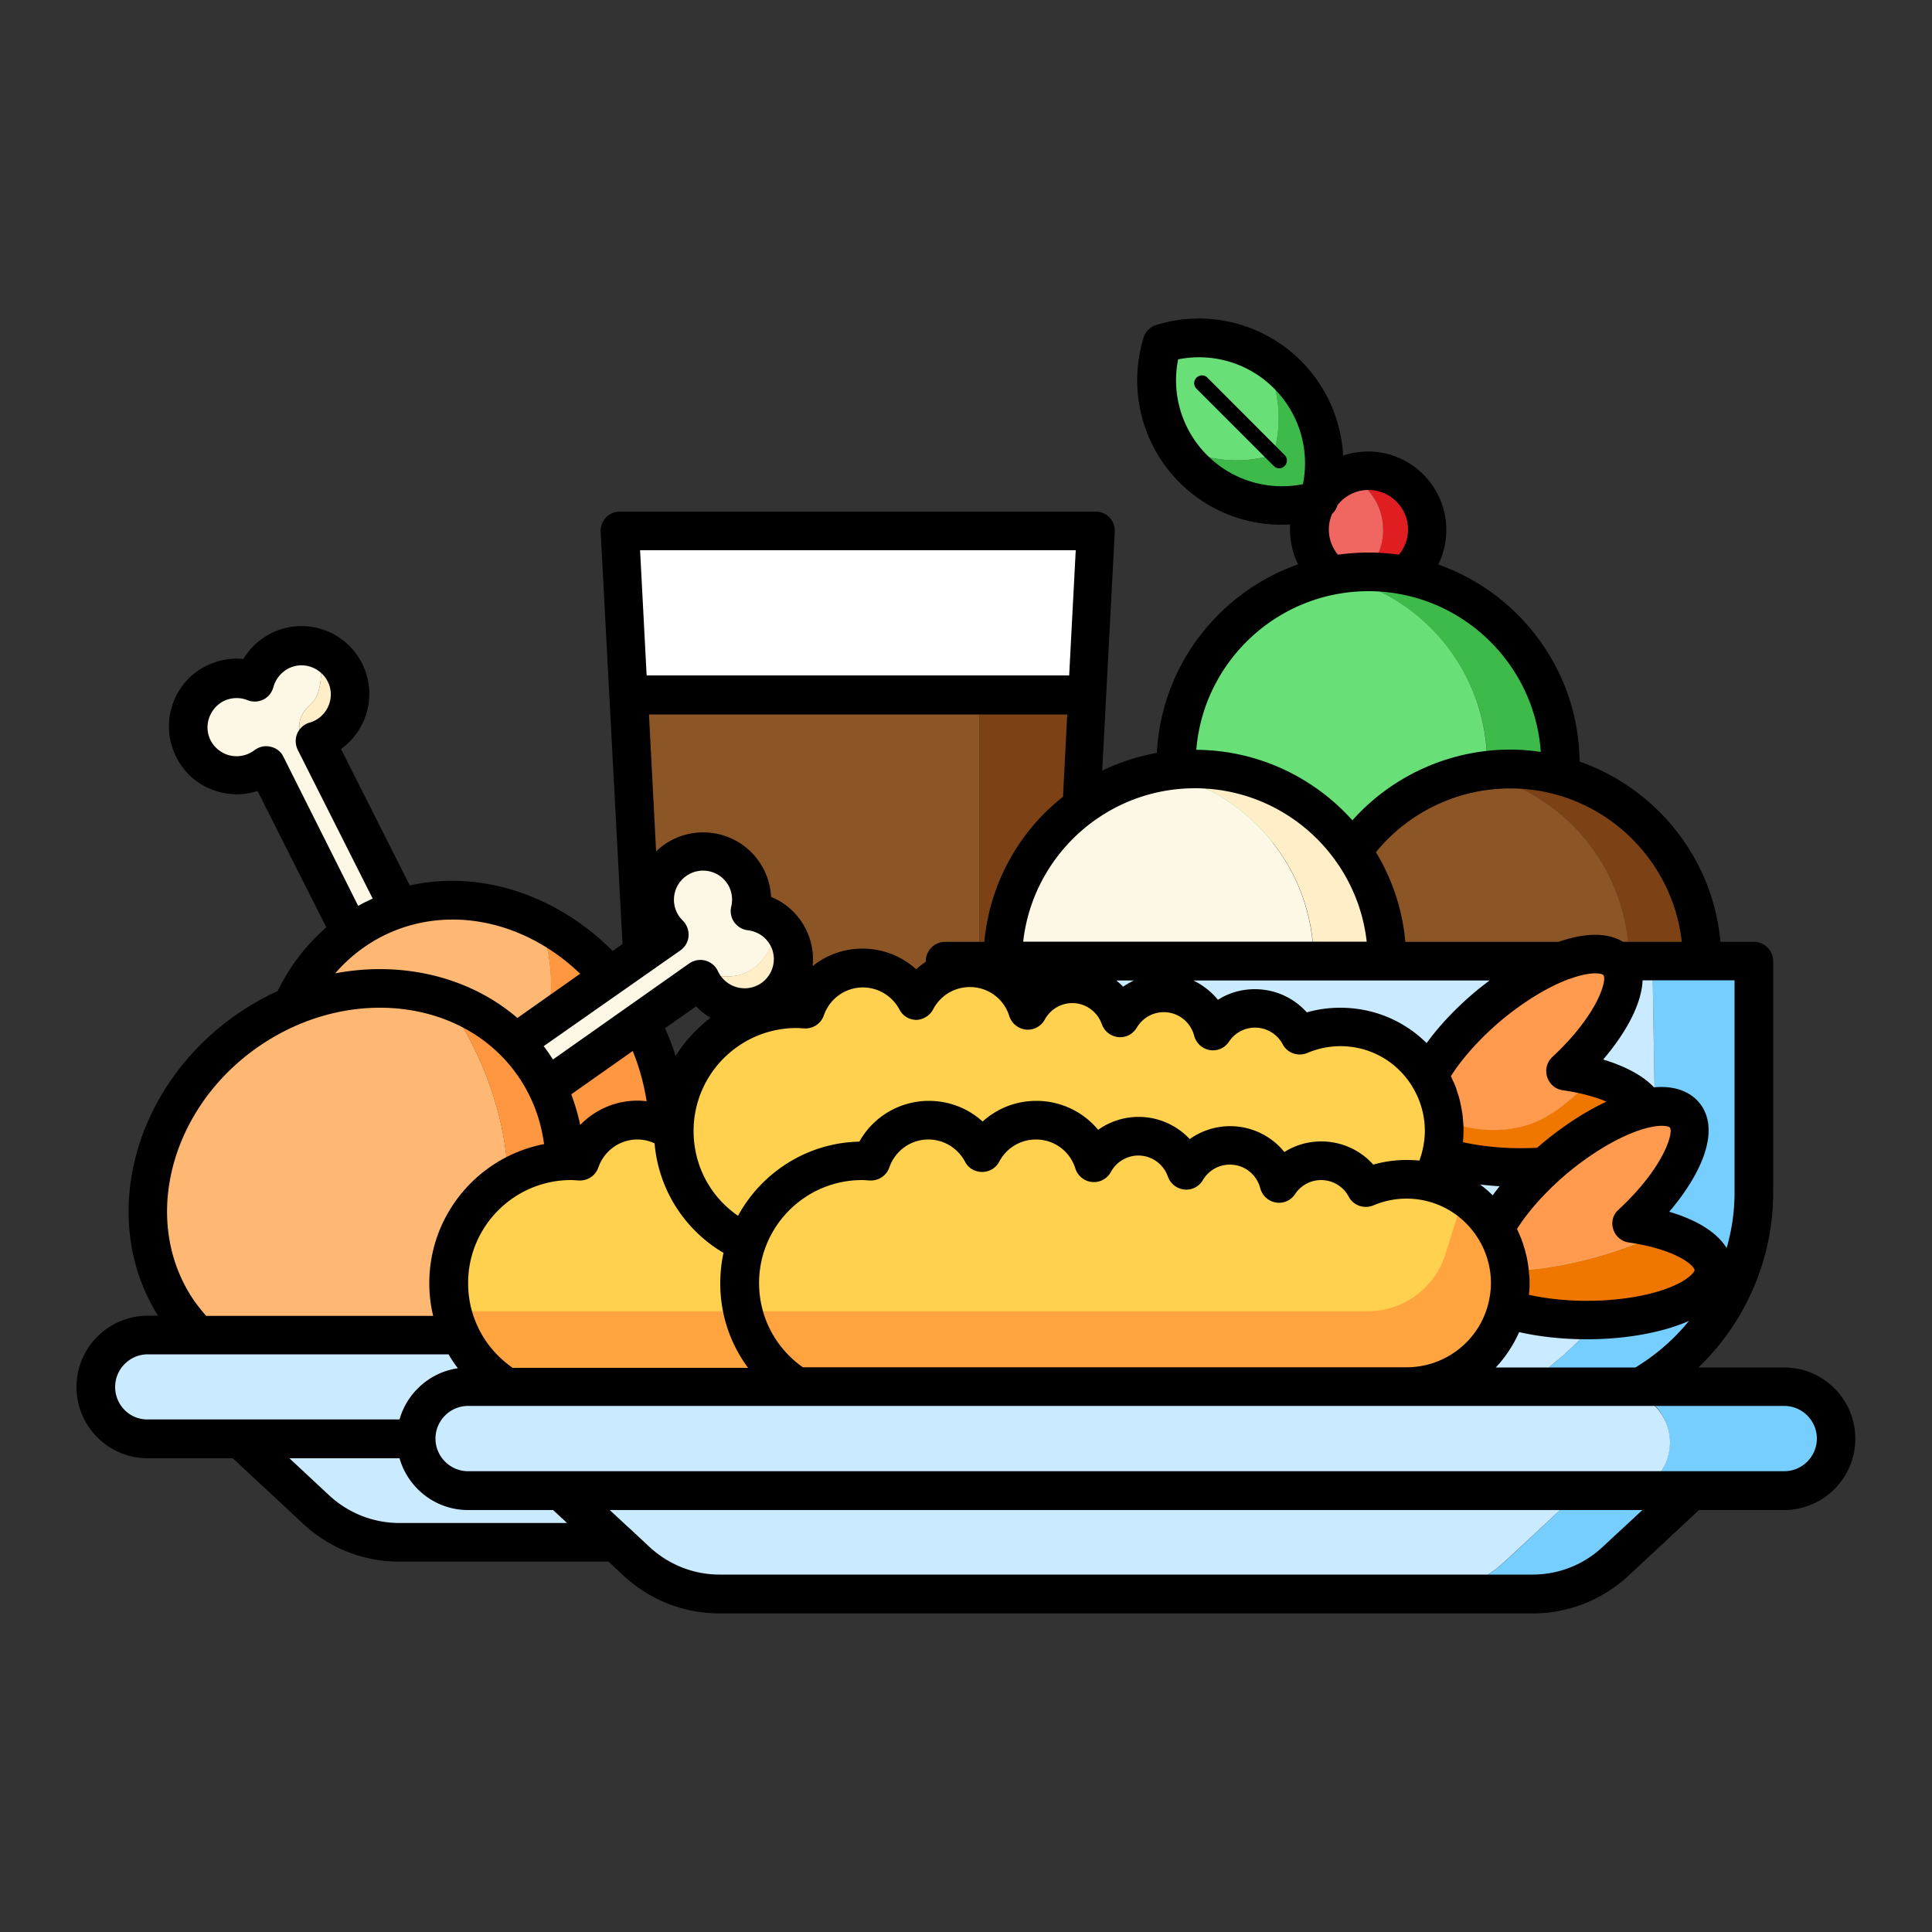 <?xml version="1.0" standalone="no"?><!DOCTYPE svg PUBLIC "-//W3C//DTD SVG 1.1//EN" "http://www.w3.org/Graphics/SVG/1.1/DTD/svg11.dtd"><svg t="1753254568990" class="icon" viewBox="0 0 1024 1024" version="1.1" xmlns="http://www.w3.org/2000/svg" p-id="14937" xmlns:xlink="http://www.w3.org/1999/xlink" width="200" height="200"><rect x="0" y="0" width="1024" height="1024" fill="#333333" stroke="none"/><path d="M333.107 368.23l7.168 136.806 178.79 87.757V368.23z" fill="#8B5526" p-id="14938"></path><path d="M519.066 368.23v224.563l12.39 6.042 41.779-171.622 3.072-58.982z" fill="#7C4115" p-id="14939"></path><path d="M237.875 532.685s37.888 11.059 42.598 29.594c16.384-25.19 12.698-53.248 6.042-73.523-27.955-14.131-60.211-15.872-88.166-1.741-19.661 9.933-34.406 26.214-43.11 45.67l0.512 0.307c-8.704 3.584-17.203 8.192-25.293 13.824-51.814 36.454-67.584 103.219-35.328 149.094 2.97 4.198 6.246 8.09 9.728 11.571l141.005 1.536c57.242-90.317-7.987-176.333-7.987-176.333z" fill="#FFB874" p-id="14940"></path><path d="M353.382 586.342c-1.638-14.336-3.072-29.491-20.378-57.242-17.306-27.75-33.69-33.894-46.592-40.448 6.656 20.275 10.24 48.333-6.042 73.523-4.608-18.534-42.598-29.594-42.598-29.594s65.331 86.016 7.987 176.435l45.056 0.614 62.566-123.29z" fill="#FF9640" p-id="14941"></path><path d="M78.234 707.584h697.549c15.155 0 27.546 12.288 27.546 27.546 0 15.155-12.288 27.546-27.546 27.546H78.234c-15.155 0-27.546-12.288-27.546-27.546 0.102-15.155 12.39-27.546 27.546-27.546zM127.386 762.675h599.347l-40.243 37.478c-11.981 11.162-27.75 17.306-44.032 17.306H211.661c-16.384 0-32.051-6.144-44.032-17.306l-40.243-37.478z" fill="#76CEFF" p-id="14942"></path><path d="M715.264 737.075h2.458l-1.946-2.048h-0.614c0.102 0.717 0.102 1.331 0.102 2.048zM329.83 817.459h-3.277l10.854 10.035c11.981 11.162 27.75 17.306 44.032 17.306h3.277c-16.384 0-32.051-6.144-44.032-17.306l-10.854-10.035zM945.664 735.027h-76.083c35.84-20.378 60.006-58.88 60.006-103.117V509.44h-53.76l1.638 99.226c0.614 41.37-16.691 80.896-47.411 108.339-1.024 0.922-2.048 1.741-3.072 2.662l-19.251 16.282 49.766 0.205c15.155 0 27.546 13.312 27.546 28.467s-12.288 27.546-27.546 27.546h-21.811L797.696 827.597c-11.981 11.162-27.75 17.306-44.032 17.306h58.573c16.384 0 32.051-6.144 44.032-17.306l40.243-37.478h49.05c15.155 0 27.546-12.288 27.546-27.546 0-15.258-12.288-27.546-27.443-27.546z" fill="#76CEFF" p-id="14943"></path><path d="M857.6 737.075h-51.2l20.582-17.408c1.024-0.819 2.048-1.741 3.072-2.662 30.72-27.443 48.026-66.97 47.411-108.339l-1.638-99.226H500.941v6.349l190.157 194.15c-1.126-0.102-2.15-0.205-3.277-0.205H76.595C61.44 709.632 49.152 721.92 49.152 737.178c0 15.155 12.288 27.546 27.546 27.546h56.115l38.093 35.43c11.981 11.162 27.75 17.306 44.032 17.306h114.995l10.854 10.035c11.981 11.162 27.75 17.306 44.032 17.306H753.664c16.384 0 32.154-6.144 44.032-17.306l38.093-35.43h21.811c15.155 0 27.546-12.288 27.546-27.546-0.102-15.155-12.39-27.443-27.546-27.443z" fill="#CAEAFF" p-id="14944"></path><path d="M827.085 404.89c0-56.218-45.568-101.786-101.786-101.786-6.656 0-13.107 0.614-19.456 1.843 46.899 9.114 82.432 50.381 82.432 99.942l-90.522 60.314 17.51 14.234 111.821-74.547z" fill="#3EBA4A" p-id="14945"></path><path d="M705.843 304.947c-46.899 9.114-82.432 50.381-82.432 99.942l74.24 60.314 90.522-60.314c0.102-49.562-35.328-90.931-82.33-99.942z" fill="#68E077" p-id="14946"></path><path d="M800.358 407.552c-6.656 0-13.107 0.614-19.456 1.843 46.899 9.114 82.432 50.381 82.432 99.942H902.144c0.102-56.115-45.568-101.786-101.786-101.786z" fill="#7C4115" p-id="14947"></path><path d="M781.005 409.498c-25.907 5.018-48.333 19.866-63.181 40.448l-12.8 59.494h158.413c-0.102-49.664-35.533-90.931-82.432-99.942z" fill="#8B5526" p-id="14948"></path><path d="M633.344 407.552c-6.656 0-13.107 0.614-19.456 1.843 46.899 9.114 82.432 50.381 82.432 99.942h38.81c0-56.115-45.568-101.786-101.786-101.786z" fill="#FFEEC7" p-id="14949"></path><path d="M613.888 409.498c-46.899 9.114-82.432 50.381-82.432 99.942h164.762c0-49.664-35.43-90.931-82.33-99.942z" fill="#FDF7E5" p-id="14950"></path><path d="M725.299 249.549c-4.096 0-8.09 0.819-11.674 2.253 11.469 4.608 19.456 15.872 19.456 28.877 0 9.114-3.891 17.306-10.138 23.04l-18.33 0.307 0.41 0.41 41.267-0.717c6.246-5.734 10.138-13.926 10.138-23.04 0.102-17.203-13.926-31.13-31.13-31.13z" fill="#E01E22" p-id="14951"></path><path d="M733.082 280.678c0-13.107-8.09-24.269-19.456-28.877-11.469 4.608-19.456 15.872-19.456 28.877 0 9.318 4.096 17.613 10.547 23.347l18.33-0.307c6.144-5.632 10.138-13.824 10.035-23.04z" fill="#F06661" p-id="14952"></path><path d="M682.496 198.554c-4.301-4.198-8.909-7.782-13.926-10.65 9.523 16.179 11.571 35.635 6.246 53.146-17.408 5.325-36.454 3.379-52.531-5.837 2.765 4.71 6.246 9.216 10.24 13.312 18.022 18.022 43.725 23.45 66.458 16.486 6.963-22.733 1.434-48.435-16.486-66.458z" fill="#3EBA4A" p-id="14953"></path><path d="M674.816 241.05c5.427-17.613 3.277-36.966-6.246-53.146-16.077-9.216-35.226-11.162-52.531-5.837-5.427 17.613-3.277 36.966 6.246 53.146 16.077 9.216 35.123 11.162 52.531 5.837z" fill="#68E077" p-id="14954"></path><path d="M580.915 281.395H328.499l4.608 86.835h243.2z" fill="#FFFFFF" p-id="14955"></path><path d="M792.064 651.162c-7.578-12.186-19.661-21.197-33.997-24.576 2.355-4.198 4.301-8.704 5.427-13.517 1.126-4.403 1.741-8.909 1.741-13.619 0-10.65-3.072-20.48-8.294-28.877-9.728-15.667-26.931-26.112-46.694-26.112-7.68 0-14.95 1.536-21.606 4.403-4.506-8.499-13.414-14.234-23.757-14.234-9.318 0-17.613 4.813-22.426 12.083-2.97-11.571-13.414-20.173-26.01-20.173-9.83 0-18.432 5.325-23.142 13.21-3.584-10.547-13.619-18.125-25.395-18.125-10.138 0-19.046 5.632-23.552 13.926-4.096-13.005-16.282-22.528-30.72-22.528-12.39 0-23.04 6.963-28.467 17.203-5.427-10.24-16.077-17.203-28.467-17.203-14.131 0-26.112 9.114-30.413 21.811-1.536-0.102-3.174-0.205-4.813-0.205-35.84 0-64.819 28.979-64.819 64.819v1.024l-0.307-0.614c-5.325-3.789-11.776-6.042-18.842-6.042-14.131 0-26.112 9.114-30.413 21.811-1.536-0.102-3.174-0.205-4.813-0.205-35.84 0-64.819 28.979-64.819 64.819 0 23.142 12.186 43.52 30.413 54.989h477.082c25.6 0 47.104-17.613 53.248-41.37 1.126-4.403 1.741-8.909 1.741-13.619 0.41-10.854-2.662-20.787-7.885-29.082z" fill="#FFD14F" p-id="14956"></path><path d="M373.862 515.686c28.262 8.602 36.352-14.541 38.605-26.112-4.096-3.891-9.318-6.144-14.746-6.758 1.638-6.963 0.41-14.438-3.994-20.787-8.192-11.571-24.166-14.336-35.84-6.246-11.571 8.192-14.336 24.166-6.246 35.84 0.922 1.331 1.946 2.56 3.072 3.584l-81.203 57.242 16.691 23.757 80.384-56.627c1.024-1.536 2.15-2.867 3.277-3.891z" fill="#FDF7E5" p-id="14957"></path><path d="M415.846 493.568c-1.024-1.434-2.15-2.765-3.482-3.994-2.253 11.571-10.342 34.714-38.605 26.112-1.126 1.024-2.15 2.355-3.174 3.891l0.819-0.614c0.614 1.434 1.434 2.765 2.355 4.096 8.192 11.571 24.166 14.336 35.84 6.246 11.674-8.09 14.438-24.064 6.246-35.738z" fill="#FFEEC7" p-id="14958"></path><path d="M169.574 397.824l-8.397-4.608s-7.578-10.342 3.379-19.763c6.554-5.632 6.246-19.251 4.915-29.389-6.656-2.662-14.336-2.56-21.197 0.922-6.861 3.482-11.469 9.523-13.312 16.384-6.554-2.662-14.234-2.56-21.094 0.922-12.698 6.349-17.818 21.811-11.366 34.509s21.811 17.818 34.509 11.366c1.434-0.717 2.765-1.536 3.994-2.56l44.646 88.678 25.907-13.107-41.984-83.354z" fill="#FDF7E5" p-id="14959"></path><path d="M164.557 373.453c-10.957 9.421-3.379 19.763-3.379 19.763l8.397 4.608-2.662-5.222c1.536-0.41 2.97-1.024 4.403-1.741 12.698-6.349 17.818-21.811 11.366-34.509-2.97-5.837-7.782-10.035-13.312-12.288 1.434 10.138 1.741 23.757-4.813 29.389z" fill="#FFEEC7" p-id="14960"></path><path d="M772.915 642.97l-6.861 21.914c-5.632 17.92-22.323 30.106-41.062 30.106H244.019l20.992 40.038h497.459s37.171-16.896 37.171-45.978c-0.102-47.718-26.726-46.08-26.726-46.08z" fill="#FFA43E" p-id="14961"></path><path d="M810.189 596.173c12.902-4.096 25.498-15.667 34.406-25.293-4.608-1.229-9.523-2.253-14.848-3.072 24.064-22.426 36.557-47.206 27.853-57.446-9.421-11.264-40.141-1.024-68.608 22.835-14.643 12.186-25.805 25.6-31.949 37.376 5.222 8.397 8.294 23.245 8.294 23.245s21.094 9.83 44.851 2.355z" fill="#FF9A4E" p-id="14962"></path><path d="M844.595 570.778c-8.909 9.728-21.504 21.197-34.406 25.293-23.757 7.578-44.851-2.458-44.851-2.458l8.602 22.118c49.664 12.186 96.358-31.13 96.358-31.13-4.403-5.632-13.619-10.445-25.702-13.824z" fill="#EF7700" p-id="14963"></path><path d="M864.768 648.397c24.064-22.426 36.557-47.206 27.853-57.446-3.789-4.608-49.869-15.77-100.659 60.211 4.096 6.656 6.963 14.234 7.885 22.426 34.611-0.922 67.174-13.722 83.046-21.094-5.325-1.741-11.469-3.072-18.125-4.096z" fill="#FF9A4E" p-id="14964"></path><path d="M883.098 652.493c-15.872 7.373-48.435 20.173-83.046 21.094 0.205 2.15 0.41 4.301 0.41 6.451 0 4.71-0.614 9.318-1.741 13.619 11.571 3.686 26.317 5.939 42.496 5.939 37.171 0 67.379-11.878 67.379-26.419-0.205-8.397-10.138-15.77-25.498-20.685z" fill="#EF7700" p-id="14965"></path><path d="M945.664 724.787h-45.466c24.986-23.962 39.629-57.446 39.629-92.877V509.44c0-5.632-4.608-10.24-10.24-10.24h-17.715c-3.994-44.339-33.997-81.306-74.65-95.539-0.512-48.23-31.744-89.293-74.957-104.448 2.867-5.632 4.301-11.981 4.301-18.432 0-22.835-18.637-41.472-41.472-41.472-4.608 0-9.114 0.819-13.21 2.15-1.024-18.637-8.704-36.454-22.323-50.176-20.07-20.07-49.459-27.443-76.698-19.046-3.277 1.024-5.837 3.584-6.758 6.758-8.294 27.238-1.024 56.627 19.046 76.698 14.643 14.643 34.099 22.426 54.17 22.426 1.536 0 2.97-0.102 4.506-0.102-0.102 0.922-0.102 1.741-0.102 2.662 0 6.451 1.536 12.8 4.301 18.432-41.882 14.746-72.499 53.658-74.854 99.942-10.24 1.843-19.866 5.018-28.979 9.421l6.656-126.566c0.205-2.765-0.819-5.53-2.765-7.578-1.946-2.048-4.608-3.174-7.373-3.174H328.499c-2.765 0-5.53 1.126-7.373 3.174s-2.97 4.813-2.765 7.578l11.571 218.419-5.222 3.686c-16.589-16.691-37.274-28.672-59.085-33.997-16.486-3.994-32.87-4.198-48.435-0.717l-36.454-72.294c14.131-10.138 19.251-29.389 11.162-45.363-8.909-17.715-30.515-24.883-48.23-15.974-6.144 3.072-11.264 7.885-14.643 13.619-6.758-0.717-13.517 0.614-19.763 3.686-8.602 4.301-14.95 11.674-17.92 20.787-2.97 9.114-2.253 18.842 2.048 27.443 4.301 8.602 11.674 14.95 20.787 17.92 7.373 2.458 15.155 2.458 22.323 0.102l36.454 72.294c-10.65 9.216-19.354 20.582-25.805 33.792-7.782 3.482-15.36 7.885-22.63 13.005C69.837 577.024 52.224 647.168 83.763 697.344h-5.427c-20.787 0-37.786 16.896-37.786 37.786s16.896 37.786 37.786 37.786h45.056l37.274 34.714c13.926 13.005 32.051 20.07 50.995 20.07H322.56l7.885 7.373c13.926 13.005 32.051 20.07 50.995 20.07h430.797c19.046 0 37.171-7.168 50.995-20.07l37.274-34.714h45.056c20.787 0 37.786-16.896 37.786-37.786s-16.896-37.786-37.683-37.786z m-152.883 0c5.12-5.427 9.318-11.776 12.39-18.739 10.957 2.458 23.142 3.789 35.942 3.789 19.661 0 39.424-3.277 54.067-9.728-7.885 9.728-17.408 18.022-28.365 24.678h-74.035z m-521.318 0c-7.885-5.53-14.029-12.8-18.022-21.094-0.102-0.205-0.102-0.307-0.205-0.512-3.379-7.168-5.12-14.95-5.12-23.142 0-30.106 24.474-54.579 54.579-54.579 1.126 0 2.355 0.102 3.686 0.205h0.307c4.608 0.307 8.909-2.458 10.445-6.861 3.072-8.909 11.366-14.848 20.685-14.848 3.174 0 6.349 0.717 9.114 2.048 2.048 23.45 14.746 44.442 35.021 57.139 0.512 0.307 1.024 0.614 1.536 0.819-1.126 5.222-1.741 10.65-1.741 16.282 0 16.486 5.325 32.051 14.746 44.749H271.462z m89.19-221.082c2.458-1.741 4.096-4.506 4.301-7.578 0.205-3.072-0.922-6.042-3.072-8.192-0.717-0.717-1.331-1.434-1.843-2.15-4.915-6.963-3.277-16.589 3.686-21.504 6.963-4.915 16.589-3.277 21.504 3.686 2.56 3.584 3.379 8.192 2.355 12.493-0.717 2.867-0.102 5.837 1.536 8.294 1.741 2.355 4.301 3.994 7.27 4.301 4.403 0.512 8.397 2.867 10.957 6.451 4.915 6.963 3.174 16.589-3.789 21.504-3.379 2.355-7.475 3.277-11.571 2.56-4.096-0.717-7.578-2.97-10.035-6.349-0.512-0.717-1.024-1.638-1.434-2.458-1.229-2.765-3.686-4.813-6.656-5.632-2.97-0.819-6.042-0.205-8.602 1.536l-72.192 50.893c-0.819-1.229-1.536-2.355-2.355-3.584-0.819-1.126-1.638-2.355-2.56-3.482l72.499-50.79zM633.344 417.792c47.002 0 85.914 35.635 91.034 81.306H542.31c5.12-45.67 43.93-81.306 91.034-81.306z m216.474 99.021c2.048 2.355-2.56 20.582-27.034 43.418-2.867 2.662-3.994 6.758-2.765 10.547s4.403 6.554 8.294 7.066c9.933 1.434 17.613 3.686 23.142 6.042-11.162 5.222-22.835 12.8-33.894 22.016-0.922 0.819-1.946 1.638-2.867 2.458-2.867 0.102-5.734 0.205-8.602 0.205-10.854 0-21.402-1.126-30.72-3.174 0.205-2.048 0.307-4.096 0.307-6.144 0-1.229 0-2.458-0.102-3.789-0.102-1.229-0.205-2.458-0.307-3.584v-0.205c-0.307-2.355-0.717-4.608-1.229-6.963 0-0.205-0.102-0.307-0.102-0.512-0.205-1.024-0.512-2.15-0.819-3.174-0.102-0.205-0.102-0.41-0.205-0.614-0.307-0.922-0.614-1.946-0.922-2.867 0-0.102-0.102-0.307-0.102-0.41-0.307-1.024-0.717-1.946-1.126-2.867-0.102-0.307-0.205-0.614-0.41-0.819l-1.229-2.765c0-0.102-0.102-0.205-0.102-0.307 6.144-9.728 15.667-20.275 26.726-29.594 11.776-9.83 24.678-17.715 35.738-21.811 0.205-0.102 0.41-0.102 0.717-0.205 0.614-0.205 1.229-0.41 1.741-0.614 10.138-3.379 15.155-2.15 15.872-1.331z m5.222 134.656c1.126 3.789 4.403 6.554 8.294 7.066 26.112 3.891 34.816 12.595 34.816 14.643 0 1.024-3.174 5.222-13.21 9.216-11.366 4.506-27.341 7.066-43.827 7.066-10.854 0-21.504-1.126-30.72-3.174v-0.41c0.102-0.717 0.102-1.434 0.205-2.048 0-0.512 0-0.922 0.102-1.434v-1.229-1.126-0.922c0-0.614 0-1.331-0.102-1.946 0-0.512 0-0.922-0.102-1.434-0.102-0.819-0.102-1.638-0.205-2.56-0.102-0.512-0.102-1.024-0.205-1.536s-0.102-1.024-0.205-1.536c-0.102-0.819-0.307-1.638-0.41-2.458-0.102-0.512-0.205-0.922-0.307-1.434-0.102-0.512-0.205-1.126-0.41-1.638-0.102-0.512-0.307-1.126-0.41-1.638-0.205-0.819-0.41-1.536-0.717-2.355-0.102-0.41-0.205-0.717-0.307-1.126-0.307-0.922-0.717-1.946-1.024-2.867-0.102-0.307-0.205-0.614-0.41-0.922-0.205-0.614-0.512-1.229-0.717-1.741-0.102-0.205-0.205-0.512-0.307-0.717-0.307-0.614-0.512-1.229-0.819-1.843 6.144-9.728 15.667-20.275 26.726-29.594 12.698-10.547 26.522-18.842 38.195-22.733 10.24-3.482 15.36-2.253 16.077-1.434 2.048 2.355-2.56 20.582-27.034 43.418-3.072 2.56-4.198 6.656-2.97 10.445z m-63.898-17.92c-2.048-2.048-4.301-3.994-6.656-5.734 3.379 0.41 6.861 0.717 10.342 0.922-1.331 1.638-2.56 3.277-3.686 4.813z m-8.704-108.339c-10.445 8.704-19.456 18.227-26.317 27.648-12.083-11.981-28.262-18.739-45.773-18.739-6.042 0-11.981 0.819-17.715 2.458-6.963-7.782-16.896-12.288-27.546-12.288-7.066 0-13.824 1.946-19.558 5.632-3.482-4.301-7.987-7.782-13.005-10.24H789.504c-2.355 1.741-4.71 3.584-7.066 5.53z m-181.453-5.53c-1.946 0.922-3.891 2.048-5.734 3.277-1.126-1.229-2.355-2.253-3.584-3.277h9.318zM494.592 534.938c3.789-7.27 11.264-11.776 19.456-11.776 9.626 0 18.022 6.144 20.89 15.36 1.229 3.891 4.71 6.758 8.806 7.168 4.096 0.41 7.987-1.638 10.035-5.325 2.867-5.325 8.499-8.704 14.541-8.704 7.066 0 13.312 4.506 15.667 11.162 1.331 3.789 4.71 6.451 8.704 6.861 3.994 0.41 7.782-1.536 9.83-5.018 3.072-5.12 8.397-8.192 14.336-8.192 7.578 0 14.131 5.12 16.077 12.493 1.024 3.891 4.198 6.861 8.192 7.578s7.987-1.024 10.24-4.403c3.072-4.71 8.294-7.475 13.824-7.475 6.144 0 11.776 3.379 14.643 8.806 2.458 4.71 8.192 6.656 13.107 4.608 5.53-2.355 11.469-3.584 17.51-3.584 15.565 0 29.696 7.885 37.99 21.197v0.102c4.403 7.066 6.758 15.258 6.758 23.552 0 3.584-0.512 7.373-1.434 11.059v0.102c-0.41 1.536-0.922 3.072-1.434 4.608-2.253-0.205-4.506-0.307-6.758-0.307-6.042 0-11.981 0.819-17.715 2.458-6.963-7.782-16.896-12.288-27.546-12.288-7.066 0-13.824 1.946-19.558 5.632-6.861-8.499-17.306-13.722-28.774-13.722-7.782 0-15.258 2.458-21.402 6.861-6.861-7.373-16.589-11.776-27.034-11.776-7.885 0-15.36 2.458-21.504 6.861-7.885-9.523-19.763-15.36-32.768-15.36-10.752 0-20.787 3.994-28.467 10.957-7.68-6.963-17.715-10.957-28.467-10.957-15.462 0-29.491 8.397-36.864 21.606-27.75 0.614-51.814 16.384-64.307 39.322-14.848-10.24-23.552-26.829-23.552-44.954 0-30.106 24.474-54.579 54.579-54.579 1.126 0 2.355 0.102 3.686 0.205h0.307c4.608 0.307 8.909-2.458 10.445-6.861 3.072-8.909 11.366-14.848 20.685-14.848 8.192 0 15.565 4.506 19.456 11.776 1.741 3.379 5.222 5.427 9.114 5.427 3.482-0.205 6.963-2.253 8.704-5.632z m-136.499 24.781c-1.536-5.018-3.482-9.933-5.632-14.746l16.486-11.571c2.253 2.355 4.915 4.403 7.68 6.042-7.27 5.53-13.619 12.39-18.534 20.275z m-50.586 36.557c-1.126-5.53-2.765-10.957-4.71-16.282l32.563-22.938c3.482 8.602 5.939 17.51 7.373 26.624-1.638-0.205-3.174-0.307-4.813-0.307-11.776 0-22.63 4.813-30.413 12.902z m118.17 128.512c-14.643-10.24-23.347-26.726-23.347-44.749 0-30.106 24.474-54.579 54.579-54.579 1.126 0 2.355 0.102 3.686 0.205h0.307c4.608 0.307 8.909-2.458 10.445-6.861 3.072-8.909 11.366-14.848 20.685-14.848 8.192 0 15.565 4.506 19.456 11.776 1.741 3.379 5.222 5.427 9.114 5.427 3.789 0 7.27-2.15 9.011-5.427 3.789-7.27 11.264-11.776 19.456-11.776 9.626 0 18.022 6.144 20.89 15.36 1.229 3.891 4.71 6.758 8.806 7.168 4.096 0.41 7.987-1.638 10.035-5.325 2.867-5.325 8.499-8.704 14.541-8.704 7.066 0 13.312 4.506 15.667 11.162 1.331 3.789 4.71 6.451 8.704 6.861 3.994 0.41 7.782-1.536 9.83-5.018 3.072-5.12 8.397-8.192 14.336-8.192 7.578 0 14.131 5.12 16.077 12.493 1.024 3.891 4.198 6.861 8.192 7.578 3.994 0.717 7.987-1.024 10.24-4.403 3.072-4.71 8.294-7.475 13.824-7.475 6.144 0 11.776 3.379 14.643 8.806 2.458 4.71 8.192 6.656 13.107 4.608 5.53-2.355 11.469-3.584 17.51-3.584 15.565 0 29.798 7.987 37.99 21.197 4.403 7.066 6.758 15.258 6.758 23.552 0 3.584-0.512 7.373-1.434 11.059-5.018 19.763-22.835 33.587-43.315 33.587H425.677z m493.67-92.877c0 10.138-1.434 20.07-4.198 29.594-5.018-8.192-15.565-14.848-30.413-19.251 17.51-20.582 27.546-43.827 15.77-57.958-3.277-3.891-10.342-9.216-23.859-7.987-6.758-7.168-17.203-11.776-26.931-14.746 11.981-14.029 20.378-29.286 20.89-41.984h48.742v112.333z m-27.955-132.71h-31.13c-6.042-3.686-16.282-5.939-32.973-0.41-0.307 0.102-0.717 0.205-1.024 0.41h-81.408c-1.536-17.306-7.066-33.382-15.565-47.514 17.306-21.299 43.52-33.792 71.066-33.792 47.002-0.102 85.914 35.533 91.034 81.306zM639.795 241.254a56.088 56.088 0 0 1-15.36-50.79c18.33-3.686 37.376 1.946 50.79 15.36 13.414 13.414 19.046 32.461 15.36 50.79-18.33 3.686-37.376-1.946-50.79-15.36z m64.512 39.424c0-2.97 0.614-5.734 1.741-8.294 1.229-1.229 2.253-2.662 2.765-4.403 0-0.102 0.102-0.205 0.102-0.307 3.891-4.813 9.728-7.987 16.384-7.987 11.571 0 20.992 9.421 20.992 20.992 0 4.915-1.741 9.523-4.813 13.312-5.325-0.717-10.65-1.126-16.179-1.126s-10.854 0.41-16.179 1.126c-3.072-3.686-4.813-8.397-4.813-13.312z m20.992 32.666c48.333 0 88.064 37.683 91.341 85.197-5.325-0.819-10.752-1.229-16.282-1.229-31.949 0-62.464 13.824-83.558 37.478-20.378-22.733-49.971-37.171-82.739-37.376 3.789-47.002 43.315-84.07 91.238-84.07zM521.728 499.2h-20.787c-5.632 0-10.24 4.608-10.24 10.24v0.307c-1.843 1.229-3.482 2.458-5.12 3.994-7.68-6.963-17.715-10.957-28.467-10.957-9.83 0-19.149 3.379-26.419 9.318 0.922-8.602-1.331-17.101-6.349-24.269-3.994-5.632-9.421-9.933-15.667-12.493-0.307-6.758-2.56-13.312-6.554-18.944-11.366-16.179-33.894-20.07-50.074-8.704-1.536 1.126-2.97 2.253-4.301 3.584l-3.789-72.602h221.696l-2.253 43.622c-23.245 18.33-38.81 45.773-41.677 76.902z m48.435-207.565l-3.482 66.355H342.733l-3.482-66.355h230.912zM150.221 401.101c-1.331-2.765-3.891-4.71-6.861-5.325-2.97-0.717-6.042 0-8.499 1.843-0.819 0.614-1.638 1.126-2.458 1.536-3.686 1.843-7.885 2.15-11.776 0.922-3.891-1.331-7.066-3.994-9.011-7.68-1.843-3.686-2.15-7.885-0.819-11.776s3.994-7.066 7.68-9.011c3.994-1.946 8.602-2.15 12.698-0.512 2.765 1.126 5.837 0.922 8.397-0.307 2.662-1.331 4.506-3.686 5.325-6.554 1.126-4.301 4.096-7.885 7.987-9.933 7.578-3.891 16.896-0.717 20.787 6.861 3.891 7.578 0.717 16.896-6.861 20.787-0.819 0.41-1.741 0.819-2.662 1.024-2.97 0.819-5.325 2.97-6.554 5.734-1.229 2.765-1.126 5.939 0.205 8.704l39.731 78.848c-1.331 0.614-2.56 1.229-3.891 1.843-1.229 0.614-2.56 1.331-3.789 2.048l-39.629-79.053z m52.634 95.027c33.587-16.896 74.65-8.806 104.653 19.968l-33.28 23.45c-25.6-22.016-61.338-30.31-96.563-23.654 7.066-8.192 15.565-14.848 25.19-19.763zM103.424 690.176c-28.979-41.165-14.336-101.683 32.768-134.861 47.104-33.178 109.056-26.726 138.035 14.541 7.578 10.752 12.39 23.245 14.131 36.557-34.611 6.656-60.826 37.171-60.826 73.728 0 5.939 0.717 11.776 2.048 17.306H109.261c-2.048-2.355-3.994-4.813-5.837-7.27z m-42.394 44.954c0-9.523 7.782-17.306 17.306-17.306H237.773c1.434 2.56 3.072 5.018 4.915 7.373-14.848 2.15-26.931 13.005-30.925 27.136H78.234c-9.523 0.102-17.203-7.68-17.203-17.203z m788.275 84.89c-10.138 9.421-23.245 14.541-37.069 14.541H381.44c-13.824 0-26.931-5.222-37.069-14.541l-10.445-9.728c-0.307-0.307-0.512-0.512-0.819-0.717l-9.933-9.216h547.328l-21.197 19.661z m-548.762-12.8h-88.883c-13.824 0-26.931-5.222-37.069-14.541l-21.197-19.763h58.368c4.506 15.77 19.046 27.443 36.352 27.443h45.056l7.373 6.861z m645.12-27.443H248.115c-9.523 0-17.306-7.782-17.306-17.306s7.782-17.306 17.306-17.306h697.549c9.523 0 17.306 7.782 17.306 17.306s-7.782 17.306-17.306 17.306zM677.99 248.115z m2.867-6.963c1.638 1.638 1.638 4.198 0 5.837-0.819 0.819-1.843 1.229-2.867 1.229-1.024 0-2.048-0.41-2.867-1.229l-40.96-40.96c-1.638-1.638-1.638-4.198 0-5.837 1.638-1.638 4.198-1.638 5.837 0l40.858 40.96z" p-id="14966"></path></svg>